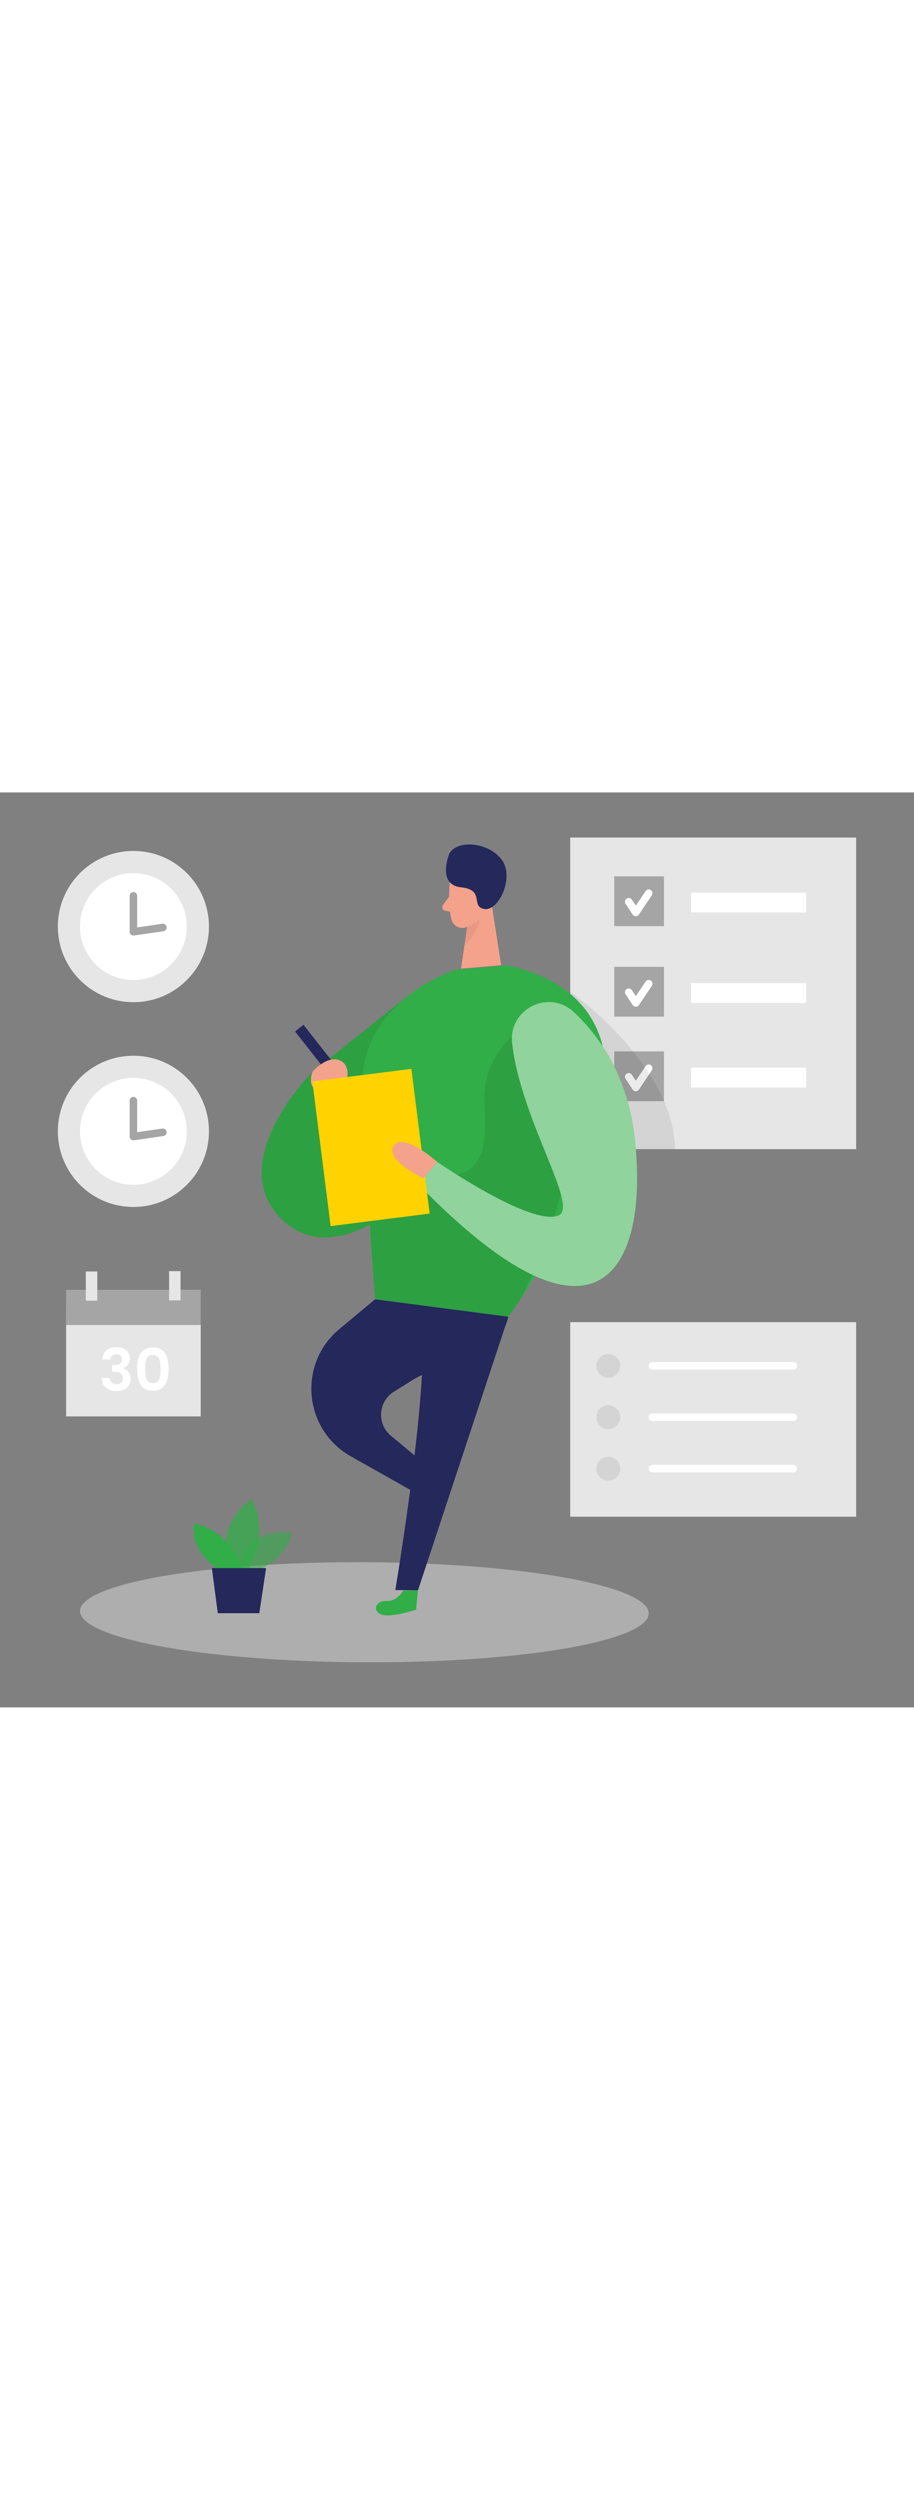 <svg id="_0289_note_taking" xmlns="http://www.w3.org/2000/svg" viewBox="0 0 500 500" data-imageid="note-taking-46" imageName="Note Taking" class="illustrations_image" style="width: 183px;"><rect x="0" y="0" width="500" height="500" fill="#808080" stroke="none"/><defs><style>.cls-1_note-taking-46{fill:none;opacity:.45;}.cls-2_note-taking-46,.cls-3_note-taking-46{fill:#fff;}.cls-4_note-taking-46{fill:#f4a28c;}.cls-5_note-taking-46{fill:#a5a5a5;}.cls-6_note-taking-46{fill:#e6e6e6;}.cls-7_note-taking-46{fill:#ce8172;opacity:.31;}.cls-8_note-taking-46{opacity:.58;}.cls-8_note-taking-46,.cls-9_note-taking-46,.cls-10_note-taking-46{fill:#68e1fd;}.cls-3_note-taking-46{opacity:.46;}.cls-11_note-taking-46{fill:#24285b;}.cls-12_note-taking-46{fill:#000001;opacity:.08;}.cls-9_note-taking-46{opacity:.73;}.cls-13_note-taking-46{fill:#ffd200;}</style></defs><g id="tasks_note-taking-46"><rect class="cls-6_note-taking-46" x="311.94" y="24.64" width="156.41" height="170.29"/><rect class="cls-5_note-taking-46" x="336.02" y="45.85" width="27.2" height="27.2"/><path class="cls-2_note-taking-46" d="m347.8,67.63h0c-.69,0-1.33-.35-1.71-.92l-3.87-5.86c-.63-.95-.37-2.23.58-2.85.95-.63,2.22-.37,2.85.58l2.17,3.28,5.34-7.95c.63-.94,1.91-1.2,2.86-.56.94.63,1.19,1.91.56,2.86l-7.06,10.51c-.38.57-1.02.91-1.71.91Z"/><rect class="cls-2_note-taking-46" x="378.02" y="54.76" width="63" height="10.82"/><rect class="cls-5_note-taking-46" x="336.02" y="95.3" width="27.2" height="27.2"/><path class="cls-2_note-taking-46" d="m347.8,117.09h0c-.69,0-1.33-.35-1.71-.92l-3.87-5.86c-.63-.95-.37-2.23.58-2.85.95-.63,2.22-.37,2.85.58l2.17,3.28,5.34-7.95c.63-.94,1.91-1.2,2.86-.56.94.63,1.19,1.91.56,2.86l-7.06,10.51c-.38.57-1.02.91-1.71.91Z"/><rect class="cls-2_note-taking-46" x="378.02" y="104.21" width="63" height="10.82"/><rect class="cls-5_note-taking-46" x="336.02" y="141.51" width="27.2" height="27.2"/><path class="cls-2_note-taking-46" d="m347.8,163.29h0c-.69,0-1.33-.35-1.71-.92l-3.87-5.86c-.63-.95-.37-2.23.58-2.85.95-.63,2.22-.37,2.85.58l2.17,3.28,5.34-7.95c.63-.94,1.91-1.2,2.86-.56.94.63,1.19,1.91.56,2.86l-7.06,10.51c-.38.57-1.02.91-1.71.91Z"/><rect class="cls-2_note-taking-46" x="378.02" y="150.42" width="63" height="10.82"/><path class="cls-12_note-taking-46" d="m311.94,108.9s56.2,39.13,57.41,86.03h-33.34l-24.07-86.03Z"/></g><g id="sd_note-taking-46" class="cls-1_note-taking-46"><ellipse class="cls-6_note-taking-46" cx="199.32" cy="448" rx="27.35" ry="155.55" transform="translate(-249.51 645.45) rotate(-89.76)"/></g><g id="plant_note-taking-46"><path class="cls-8_note-taking-46 targetColor" d="m138.03,426.07s17.81-4.78,21.75-21.32c0,0-27.54-5.69-28.44,22.76l6.69-1.44Z" style="fill: rgb(49, 174, 72);"/><path class="cls-9_note-taking-46 targetColor" d="m135.86,424.29s12.51-19.6,1.65-38.01c0,0-21.01,13.22-11.8,38.01h10.15Z" style="fill: rgb(49, 174, 72);"/><path class="cls-10_note-taking-46 targetColor" d="m132.66,424.29s-6.48-20.78-26.31-24.79c0,0-3.78,13.46,12.75,24.79h13.56Z" style="fill: rgb(49, 174, 72);"/><polygon class="cls-11_note-taking-46" points="145.56 423.88 141.85 448.54 119.14 448.54 115.9 423.88 145.56 423.88"/></g><g id="person_note-taking-46"><path class="cls-10_note-taking-46 targetColor" d="m221.97,112.12l-51.07,40.6s-47.91,48.06-17.84,79.49c30.06,31.43,73.87-14.58,73.87-14.58l-4.95-105.51Z" style="fill: rgb(49, 174, 72);"/><path class="cls-12_note-taking-46" d="m221.97,112.12l-51.07,40.6s-47.91,48.06-17.84,79.49c30.06,31.43,73.87-14.58,73.87-14.58l-4.95-105.51Z"/><rect class="cls-11_note-taking-46" x="172.55" y="124.74" width="5.89" height="38.11" transform="translate(-51.34 139.15) rotate(-38.16)"/><path class="cls-4_note-taking-46" d="m170.9,152.73s7.94-9.39,15.09-6.29c7.15,3.1,5.26,17.3-7.19,17.54-12.45.24-7.9-11.25-7.9-11.25Z"/><path class="cls-10_note-taking-46 targetColor" d="m220.55,436.15s-3.21,6.04-9.03,5.7c-5.83-.34-8.14,5.07-3.18,7.28,4.97,2.21,19.27-2.53,19.27-2.53l1.04-10.61-8.1.15Z" style="fill: rgb(49, 174, 72);"/><path class="cls-4_note-taking-46" d="m246.01,49.22s-1.08,12.13.94,20.2c.82,3.27,4.19,5.29,7.46,4.42,4.05-1.08,9.21-3.71,10.58-10.14l3.66-10.63s2.06-6.74-4.79-11.69c-6.85-4.95-17.57.41-17.85,7.83Z"/><polygon class="cls-4_note-taking-46" points="267.99 55 274.17 94.42 252.2 96.27 256.53 66.85 267.99 55"/><path class="cls-4_note-taking-46" d="m258.92,59.67s.1-4.69,3.62-4.32c3.52.37,3.42,7.14-1.37,7.76l-2.25-3.45Z"/><path class="cls-4_note-taking-46" d="m245.72,56.89l-3.4,4.68c-.84,1.16-.19,2.79,1.21,3.06l4.65.89-2.46-8.63Z"/><path class="cls-7_note-taking-46" d="m255.31,73.25s4.07-.82,7.14-4.23c0,0-.33,7.3-8.36,14.48l1.23-10.25Z"/><path class="cls-10_note-taking-46 targetColor" d="m277.44,94.43l-27.35,2.31s-54.2,15.94-52.01,66.89c2.19,50.96,7.1,113.36,7.1,113.36l72.91,9.53s121.2-164.95-.64-192.09Z" style="fill: rgb(49, 174, 72);"/><path class="cls-12_note-taking-46" d="m288.95,126.99s-25.76,12.81-23.95,43.78c1.81,30.97-3.31,42.09-35.26,38.51-31.96-3.58-28.6,10.3-28.6,10.3l4.04,57.4,72.91,9.53,6.57-9.53s58.43-106.87,4.29-149.99Z"/><path class="cls-11_note-taking-46" d="m205.18,276.99l-19.57,16.29c-22.81,18.99-19.55,54.94,6.3,69.51l37.54,21.16,12.48-9.1-28.09-23.31c-7.8-6.47-6.98-18.68,1.62-24.05l10.01-6.25c5.56-3.47,11.79-5.74,18.3-6.56,10.83-1.37,28.91-6.9,34.3-28.17l-72.91-9.53Z"/><path class="cls-11_note-taking-46" d="m245.72,33.62s-6.88,16.85,6.48,18.22c13.37,1.37,4.92,10.52,12.79,11.87,7.87,1.34,16.87-17.79,9.18-27.35-7.69-9.57-24.61-10.48-28.45-2.73Z"/><path class="cls-11_note-taking-46" d="m278.09,286.52l-49.43,149.48-12.41-.13s16.85-99.75,15.03-141.66l46.81-7.69Z"/><path class="cls-10_note-taking-46 targetColor" d="m280.15,137.06c-2.09-18.77,20.2-29.87,33.93-16.91,14.14,13.35,29.1,34.84,33.03,67.67,7.95,66.49-15.45,131.89-118.35,26.22l10.47-12.12s51.13,35.31,66.26,29.27c11.54-4.61-20.67-52.41-25.33-94.14Z" style="fill: rgb(49, 174, 72);"/><path class="cls-3_note-taking-46" d="m280.15,137.06c-2.09-18.77,20.2-29.87,33.93-16.91,14.14,13.35,29.1,34.84,33.03,67.67,7.95,66.49-15.45,131.89-118.35,26.22l10.47-12.12s51.13,35.31,66.26,29.27c11.54-4.61-20.67-52.41-25.33-94.14Z"/><rect class="cls-13_note-taking-46" x="175.66" y="154.15" width="54.61" height="79.72" transform="translate(-22.75 27.01) rotate(-7.21)"/><path class="cls-4_note-taking-46" d="m231.46,210.92s-21.17-10.22-16.02-17.91c5.15-7.69,23.78,8.93,23.78,8.93l-7.76,8.99Z"/></g><g id="clock2_note-taking-46"><circle class="cls-6_note-taking-46" cx="72.98" cy="73.29" r="41.33"/><circle class="cls-2_note-taking-46" cx="72.98" cy="73.29" r="29.22"/><path class="cls-5_note-taking-46" d="m72.98,78.19c-.49,0-.97-.18-1.35-.5-.45-.39-.71-.96-.71-1.56v-19.63c0-1.14.92-2.06,2.06-2.06s2.06.92,2.06,2.06v17.25l13.76-1.98c1.14-.16,2.17.62,2.33,1.75.16,1.13-.62,2.17-1.75,2.33l-16.11,2.32c-.1.01-.2.02-.29.02Z"/></g><g id="clock1_note-taking-46"><circle class="cls-6_note-taking-46" cx="72.98" cy="185.2" r="41.33"/><circle class="cls-2_note-taking-46" cx="72.98" cy="185.2" r="29.22"/><path class="cls-5_note-taking-46" d="m72.98,190.1c-.49,0-.97-.18-1.35-.5-.45-.39-.71-.96-.71-1.56v-19.63c0-1.14.92-2.06,2.06-2.06s2.06.92,2.06,2.06v17.25l13.76-1.98c1.14-.16,2.17.62,2.33,1.75.16,1.13-.62,2.17-1.75,2.33l-16.11,2.32c-.1.01-.2.02-.29.02Z"/></g><g id="notes_note-taking-46"><rect class="cls-6_note-taking-46" x="311.94" y="289.47" width="156.41" height="106.32"/><circle class="cls-12_note-taking-46" cx="332.76" cy="313.34" r="6.53"/><circle class="cls-12_note-taking-46" cx="332.76" cy="341.43" r="6.53"/><circle class="cls-12_note-taking-46" cx="332.76" cy="369.52" r="6.53"/><path class="cls-2_note-taking-46" d="m434.04,315.4h-77.13c-1.14,0-2.06-.92-2.06-2.06s.92-2.06,2.06-2.06h77.13c1.14,0,2.06.92,2.06,2.06s-.92,2.06-2.06,2.06Z"/><path class="cls-2_note-taking-46" d="m434.04,343.49h-77.13c-1.14,0-2.06-.92-2.06-2.06s.92-2.06,2.06-2.06h77.13c1.14,0,2.06.92,2.06,2.06s-.92,2.06-2.06,2.06Z"/><path class="cls-2_note-taking-46" d="m434.04,371.58h-77.13c-1.14,0-2.06-.92-2.06-2.06s.92-2.06,2.06-2.06h77.13c1.14,0,2.06.92,2.06,2.06s-.92,2.06-2.06,2.06Z"/></g><g id="calendar_note-taking-46"><rect class="cls-6_note-taking-46" x="36.17" y="282.73" width="73.63" height="58.25"/><rect class="cls-5_note-taking-46" x="36.17" y="271.78" width="73.63" height="19.25"/><rect class="cls-6_note-taking-46" x="46.95" y="261.77" width="6.28" height="15.96"/><rect class="cls-6_note-taking-46" x="92.5" y="261.6" width="6.28" height="15.96"/><path class="cls-2_note-taking-46" d="m58.19,304.92c1.39-1.16,3.23-1.74,5.51-1.74,1.55,0,2.88.27,3.99.81s1.94,1.28,2.51,2.2c.57.93.85,1.97.85,3.15,0,1.34-.35,2.47-1.04,3.4-.69.93-1.52,1.55-2.47,1.87v.13c1.23.38,2.2,1.06,2.89,2.04s1.04,2.23,1.04,3.77c0,1.28-.29,2.42-.88,3.42-.59,1-1.45,1.78-2.59,2.35-1.14.56-2.51.84-4.1.84-2.41,0-4.36-.61-5.87-1.82-1.51-1.21-2.31-3-2.4-5.36h4.34c.04,1.04.4,1.88,1.07,2.51.67.63,1.59.94,2.76.94,1.09,0,1.92-.3,2.51-.91.58-.61.88-1.39.88-2.35,0-1.28-.4-2.19-1.21-2.74-.81-.56-2.07-.83-3.77-.83h-.93v-3.67h.93c3.02,0,4.53-1.01,4.53-3.03,0-.91-.27-1.63-.81-2.14s-1.33-.77-2.35-.77-1.77.27-2.31.81-.86,1.23-.94,2.06h-4.37c.11-2.13.86-3.77,2.25-4.93Z"/><path class="cls-2_note-taking-46" d="m77,306.41c1.33-2.09,3.54-3.13,6.62-3.13s5.29,1.04,6.62,3.13c1.33,2.09,1.99,4.97,1.99,8.65s-.67,6.61-1.99,8.72c-1.33,2.11-3.54,3.16-6.62,3.16s-5.29-1.05-6.62-3.16c-1.33-2.11-2-5.01-2-8.72s.67-6.57,2-8.65Zm10.53,4.68c-.2-1.07-.61-1.95-1.21-2.63-.61-.68-1.51-1.02-2.7-1.02s-2.09.34-2.7,1.02c-.61.68-1.01,1.56-1.21,2.63-.2,1.08-.3,2.4-.3,3.98s.1,2.97.29,4.07c.19,1.1.6,1.98,1.21,2.65.62.67,1.52,1.01,2.71,1.01s2.1-.34,2.71-1.01c.62-.67,1.02-1.55,1.21-2.65.19-1.1.29-2.45.29-4.07s-.1-2.9-.3-3.98Z"/></g></svg>